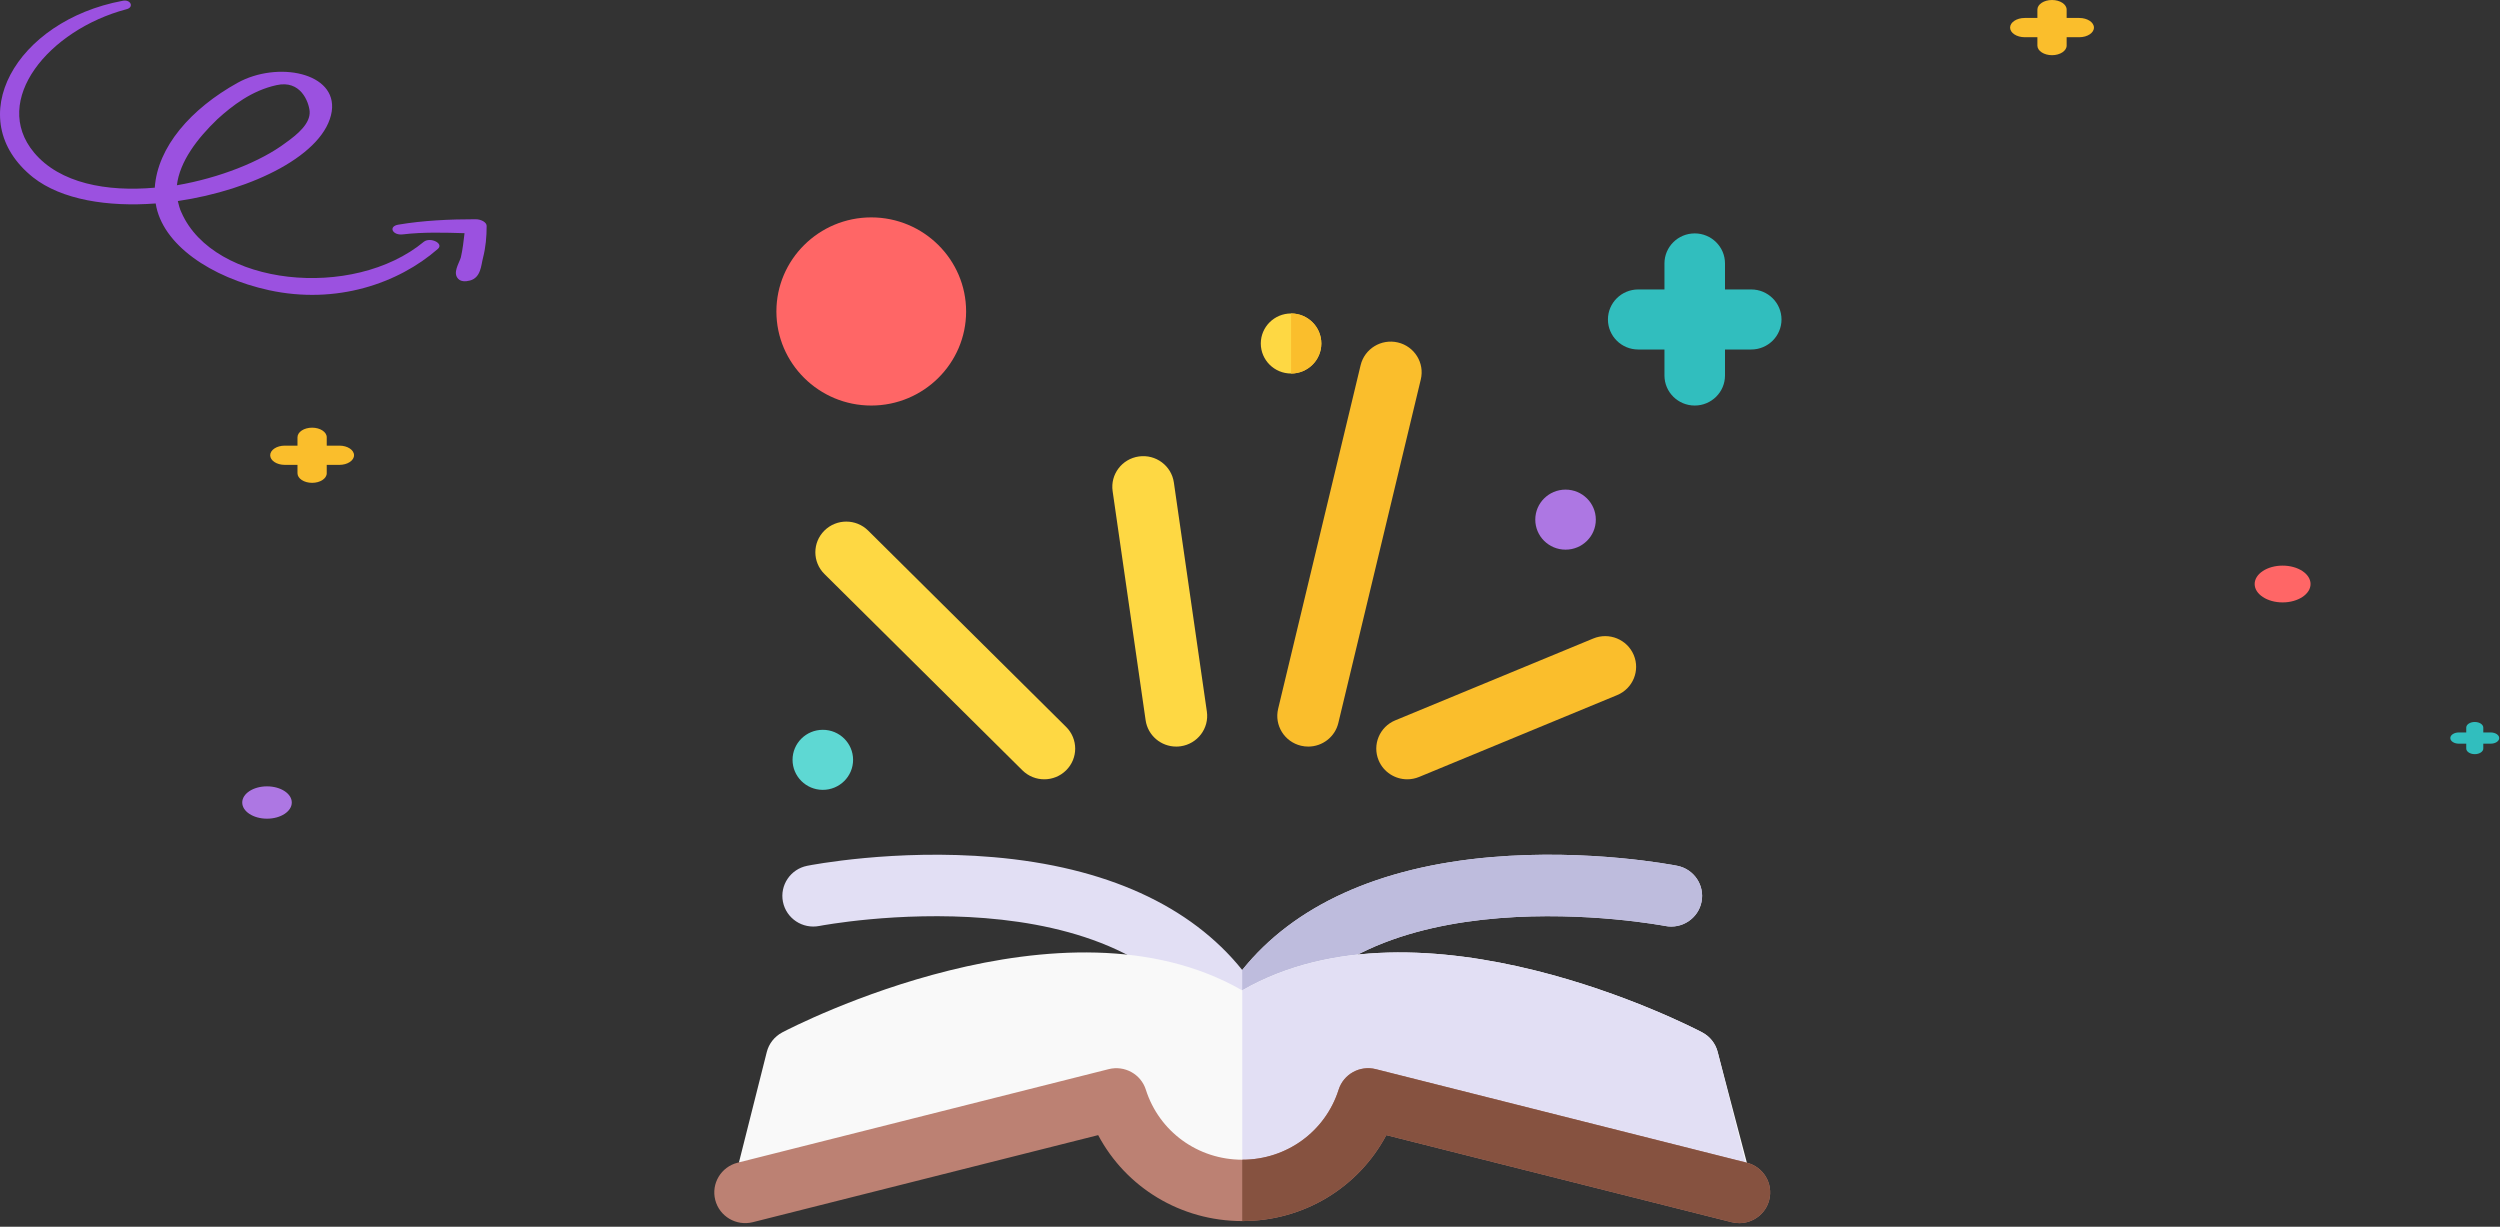<svg width="161" height="79" viewBox="0 0 161 79" fill="none" xmlns="http://www.w3.org/2000/svg">
<rect x="0" y="0" width="161" height="79" fill="#333333" stroke="none"/>
<path d="M27.303 15.564C22.732 19.354 13.767 18.417 11.688 13.689C11.57 13.454 11.51 13.181 11.451 12.947C16.26 12.243 20.95 9.938 21.366 7.164C21.722 4.663 17.863 3.921 15.31 5.327C12.282 7.008 10.145 9.469 9.967 12.087C6.879 12.36 3.852 11.813 2.189 9.821C-0.601 6.461 3.139 1.928 8.126 0.6C8.661 0.482 8.423 -0.065 7.889 0.053C1.002 1.342 -2.56 7.672 2.13 11.423C3.97 12.868 6.939 13.337 10.026 13.103C10.442 15.76 13.588 17.87 17.329 18.69C21.663 19.628 25.641 18.26 28.194 16.033C28.609 15.681 27.719 15.252 27.303 15.564ZM14.004 7.672C14.954 6.812 16.201 5.835 17.804 5.484C19.347 5.132 19.882 6.539 19.941 7.164C20 7.945 19.169 8.649 18.397 9.196C16.794 10.407 14.123 11.462 11.392 11.931C11.57 10.407 12.698 8.922 14.004 7.672Z" fill="#9B51E0"/>
<path d="M30.628 14.119C28.965 14.119 27.244 14.197 25.641 14.47C24.988 14.588 25.285 15.174 25.938 15.095C27.244 14.939 28.609 14.978 29.916 15.017C29.856 15.525 29.797 16.072 29.678 16.58C29.559 16.971 29.144 17.557 29.5 17.948C29.678 18.143 29.975 18.143 30.272 18.065C30.984 17.869 30.984 17.049 31.103 16.619C31.281 15.916 31.34 15.252 31.34 14.548C31.34 14.314 30.984 14.119 30.628 14.119Z" fill="#9B51E0"/>
<path d="M160.401 47.17H159.924V46.856C159.924 46.657 159.678 46.495 159.375 46.495C159.072 46.495 158.826 46.657 158.826 46.856V47.17H158.349C158.046 47.17 157.8 47.332 157.8 47.531C157.8 47.731 158.046 47.893 158.349 47.893H158.826V48.206C158.826 48.406 159.072 48.568 159.375 48.568C159.678 48.568 159.924 48.406 159.924 48.206V47.893H160.401C160.704 47.893 160.95 47.731 160.95 47.531C160.95 47.332 160.704 47.17 160.401 47.17Z" fill="#31BEBE"/>
<path d="M147 38.795C146.007 38.795 145.2 38.264 145.2 37.611C145.2 36.957 146.007 36.426 147 36.426C147.992 36.426 148.8 36.957 148.8 37.611C148.8 38.264 147.992 38.795 147 38.795Z" fill="#FF6666"/>
<path d="M17.195 52.723C18.076 52.723 18.791 52.257 18.791 51.682C18.791 51.107 18.076 50.641 17.195 50.641C16.314 50.641 15.6 51.107 15.6 51.682C15.6 52.257 16.314 52.723 17.195 52.723Z" fill="#AD77E3"/>
<path d="M133.908 1.157H133.092V0.62C133.092 0.278 132.67 0 132.15 0C131.63 0 131.208 0.278 131.208 0.62V1.157H130.392C129.872 1.157 129.45 1.435 129.45 1.777C129.45 2.119 129.872 2.397 130.392 2.397H131.208V2.934C131.208 3.276 131.63 3.554 132.15 3.554C132.67 3.554 133.092 3.276 133.092 2.934V2.397H133.908C134.428 2.397 134.85 2.119 134.85 1.777C134.85 1.435 134.428 1.157 133.908 1.157Z" fill="#FABE2C"/>
<path d="M21.858 28.699H21.042V28.161C21.042 27.819 20.62 27.542 20.1 27.542C19.58 27.542 19.158 27.819 19.158 28.161V28.699H18.342C17.822 28.699 17.4 28.976 17.4 29.318C17.4 29.661 17.822 29.938 18.342 29.938H19.158V30.476C19.158 30.818 19.58 31.095 20.1 31.095C20.62 31.095 21.042 30.818 21.042 30.476V29.938H21.858C22.378 29.938 22.8 29.661 22.8 29.318C22.8 28.976 22.378 28.699 21.858 28.699Z" fill="#FABE2C"/>
<path d="M112.78 18.641H111.09V16.965C111.09 15.897 110.217 15.031 109.14 15.031C108.064 15.031 107.191 15.897 107.191 16.965V18.641H105.501C104.424 18.641 103.551 19.506 103.551 20.574C103.551 21.642 104.424 22.508 105.501 22.508H107.191V24.183C107.191 25.251 108.064 26.117 109.14 26.117C110.217 26.117 111.09 25.251 111.09 24.183V22.508H112.78C113.856 22.508 114.729 21.642 114.729 20.574C114.729 19.506 113.856 18.641 112.78 18.641Z" fill="#31BEBE"/>
<path d="M52.989 50.867C54.066 50.867 54.939 50.001 54.939 48.933C54.939 47.865 54.066 47 52.989 47C51.913 47 51.04 47.865 51.04 48.933C51.04 50.001 51.913 50.867 52.989 50.867Z" fill="#5ED8D3"/>
<path d="M83.144 24.055C84.221 24.055 85.094 23.189 85.094 22.121C85.094 21.053 84.221 20.187 83.144 20.187C82.068 20.187 81.195 21.053 81.195 22.121C81.195 23.189 82.068 24.055 83.144 24.055Z" fill="#FED843"/>
<path d="M100.822 35.398C101.899 35.398 102.771 34.532 102.771 33.464C102.771 32.397 101.899 31.531 100.822 31.531C99.745 31.531 98.872 32.397 98.872 33.464C98.872 34.532 99.745 35.398 100.822 35.398Z" fill="#AD77E3"/>
<path d="M85.094 22.121C85.094 21.053 84.221 20.187 83.144 20.187V24.055C84.221 24.055 85.094 23.189 85.094 22.121Z" fill="#FABE2C"/>
<path d="M56.109 26.117C52.74 26.117 50 23.399 50 20.058C50 16.718 52.74 14 56.109 14C59.477 14 62.218 16.718 62.218 20.058C62.218 23.399 59.477 26.117 56.109 26.117Z" fill="#FF6666"/>
<path d="M80 68.1C79.245 68.1 78.555 67.677 78.218 67.008C72.603 55.871 52.962 59.593 52.765 59.632C51.686 59.844 50.637 59.15 50.422 58.08C50.208 57.011 50.906 55.971 51.985 55.757C52.213 55.712 57.648 54.654 63.97 55.2C71.2 55.823 76.67 58.317 80 62.467C83.329 58.317 88.799 55.823 96.03 55.2C102.351 54.654 107.787 55.712 108.015 55.757C109.094 55.971 109.794 57.012 109.578 58.082C109.362 59.152 108.313 59.845 107.234 59.632C107.038 59.593 87.397 55.871 81.782 67.008C81.444 67.677 80.754 68.1 80 68.1Z" fill="#E2DFF4"/>
<path d="M81.782 67.008C87.397 55.871 107.038 59.593 107.234 59.632C108.313 59.845 109.362 59.152 109.578 58.082C109.794 57.012 109.094 55.971 108.015 55.757C107.787 55.712 102.351 54.654 96.03 55.2C88.799 55.823 83.33 58.317 80 62.467V68.1C80.754 68.1 81.445 67.677 81.782 67.008Z" fill="#BEBCDD"/>
<path d="M110.619 67.752C110.483 67.208 110.119 66.749 109.619 66.485C108.864 66.089 91.532 57.14 80 63.782C68.468 57.141 51.136 66.088 50.38 66.485C49.881 66.749 49.517 67.208 49.38 67.752L47.589 74.855L49.705 76.345L71.814 70.65C71.814 70.65 80.314 83.384 87.864 70.65L112.411 76.923L112.498 74.878L110.619 67.752Z" fill="#F9F9F9"/>
<path d="M112.411 74.856L110.62 67.752C110.483 67.208 110.119 66.748 109.619 66.485C108.863 66.088 91.532 57.141 80 63.782V77.847C83.959 77.847 87.488 75.421 89.278 72.048L111.516 78.049L112.499 74.879L112.411 74.856Z" fill="#E2DFF4"/>
<path d="M112.009 78.769C111.846 78.769 111.681 78.749 111.517 78.708L89.278 73.102C87.488 76.475 83.959 78.637 80 78.637C76.041 78.637 72.512 76.475 70.722 73.102L48.483 78.708C47.416 78.976 46.333 78.337 46.062 77.28C45.791 76.222 46.435 75.147 47.502 74.878L71.401 68.853C72.426 68.595 73.475 69.175 73.792 70.175C74.649 72.873 77.144 74.686 80 74.686C82.856 74.686 85.351 72.873 86.208 70.175C86.525 69.175 87.574 68.595 88.599 68.853L112.498 74.878C113.564 75.147 114.209 76.222 113.938 77.28C113.709 78.174 112.898 78.769 112.009 78.769Z" fill="#BC8173"/>
<path d="M89.278 73.102L111.516 78.708C111.681 78.749 111.846 78.769 112.009 78.769C112.898 78.769 113.709 78.174 113.938 77.28C114.209 76.222 113.564 75.147 112.498 74.878L88.599 68.853C87.574 68.595 86.525 69.175 86.208 70.175C85.351 72.873 82.856 74.686 80 74.686V78.637C83.959 78.637 87.488 76.475 89.278 73.102Z" fill="#865240"/>
<path d="M90.626 50.187C89.845 50.187 89.105 49.73 88.786 48.971C88.363 47.964 88.843 46.807 89.859 46.388L102.608 41.119C103.624 40.699 104.79 41.176 105.213 42.183C105.637 43.19 105.156 44.347 104.141 44.766L91.391 50.035C91.141 50.138 90.881 50.187 90.626 50.187Z" fill="#FABE2C"/>
<path d="M84.251 48.08C84.099 48.08 83.944 48.062 83.788 48.026C82.718 47.773 82.057 46.708 82.312 45.646L87.624 23.518C87.879 22.457 88.953 21.802 90.024 22.054C91.094 22.307 91.755 23.372 91.5 24.434L86.188 46.562C85.97 47.469 85.153 48.08 84.251 48.08Z" fill="#FABE2C"/>
<path d="M75.748 48.08C74.772 48.08 73.92 47.369 73.778 46.383L71.653 31.631C71.497 30.551 72.254 29.55 73.343 29.396C74.431 29.241 75.442 29.992 75.597 31.073L77.722 45.824C77.878 46.905 77.121 47.905 76.032 48.06C75.936 48.073 75.841 48.08 75.748 48.08Z" fill="#FED843"/>
<path d="M67.25 50.187C66.74 50.187 66.231 49.994 65.842 49.608L53.092 36.964C52.314 36.192 52.314 34.941 53.092 34.17C53.87 33.398 55.131 33.398 55.909 34.17L68.659 46.814C69.437 47.586 69.437 48.837 68.659 49.608C68.27 49.994 67.76 50.187 67.25 50.187Z" fill="#FED843"/>
</svg>
